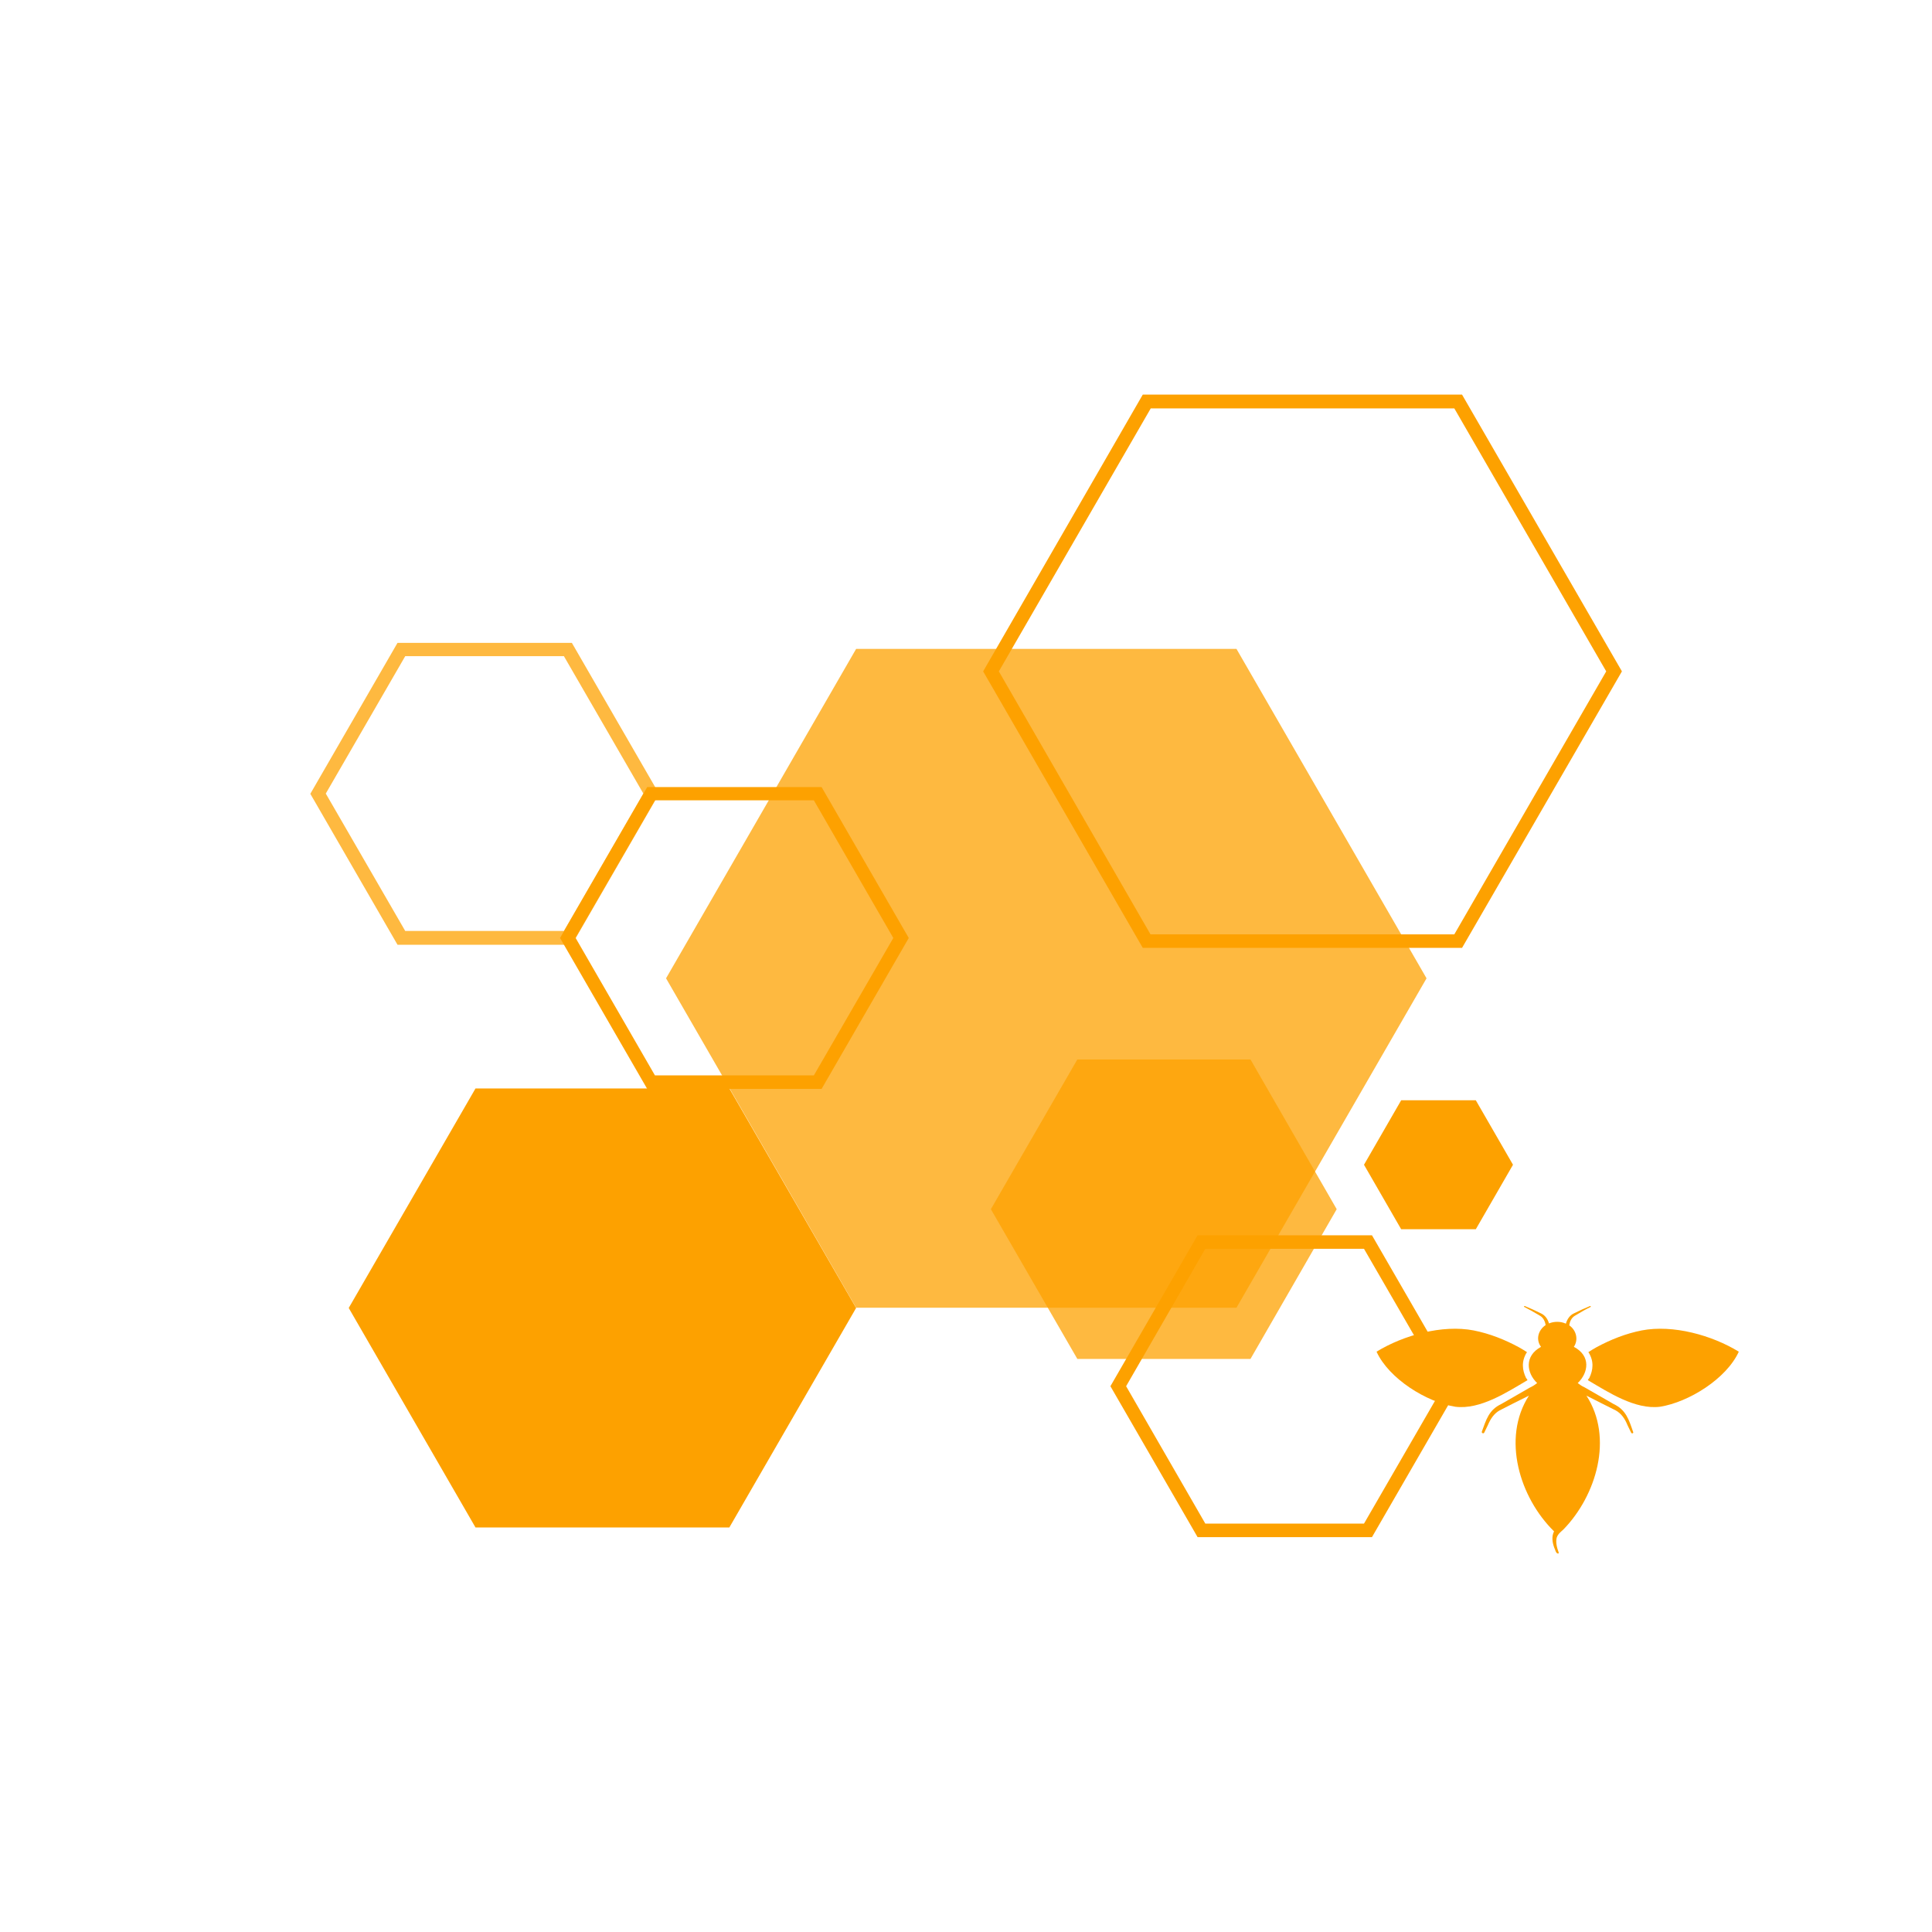 <?xml version="1.0" encoding="utf-8"?>

<svg version="1.1" id="bee-animation" xmlns="http://www.w3.org/2000/svg" xmlns:xlink="http://www.w3.org/1999/xlink"
	x="0px" y="0px" viewBox="0 0 800 800" style="enable-background:new 0 0 800 800;" xml:space="preserve">
	<style type="text/css">
		.st0 {
			fill: none;
		}

		.st1 {
			fill: #FDA100;
		}

		.st2 {
			opacity: 0.75;
			fill: #FDA100;
			enable-background: new;
		}
	</style>
	<path id="bee-animation-motion-path" class="st0" d="M607,529c22.7,35.7,44.5,81.6,27,112c-19.8,34.5-76,24.3-168,35
	c-170,19.8-207.2,55.2-271,31C100.3,671.1,55.3,555.6,95,490c25.2-41.7,78.1-18.6,136-73c40-53,17-87,61-162
	c58.3-99.4,156.4-171.1,186-153c27.5,16.8-13,105.9,28,133c12.7,8.4,37.3,13.5,45,4c4.6-5.6,7.1-12.7,7-20" />
	<g id="bee-animation-background">
		<polygon class="st1" points="611.1,455.6 580.2,455.6 564.8,482.3 580.2,509 611.1,509 626.5,482.3 	" />
		<polygon class="st1" points="302,450.7 196.9,450.7 144.4,541.6 196.9,632.5 302,632.5 354.5,541.6 	" />
		<polygon class="st2" points="512,268.7 354.5,268.7 275.8,405.1 354.5,541.5 512,541.5 590.7,405.1 	" />
		<path class="st2" d="M236.8,391.2h-72.2l-36.1-62.5l36.1-62.5h72.2l36.1,62.5L236.8,391.2z M167.8,385.5h65.7l32.9-56.9l-32.9-56.9
		h-65.7l-32.9,56.9L167.8,385.5z" />
		<path class="st1" d="M340.2,450.9H268l-36.1-62.5l36.1-62.5h72.2l36.1,62.5L340.2,450.9z M271.2,445.3H337l32.9-56.9L337,331.4
		h-65.8l-32.9,56.9L271.2,445.3z" />
		<polygon class="st2" points="517.8,438.7 446.1,438.7 410.3,500.7 446.1,562.7 517.8,562.7 553.5,500.7 	" />
		<path class="st1" d="M568.1,636.5h-72.2L459.8,574l36.1-62.5h72.2l36.1,62.5L568.1,636.5z M499.1,630.9h65.7l32.9-56.9l-32.9-56.9
		h-65.7L466.3,574L499.1,630.9z" />
		<path class="st1" d="M605.4,392.5H473.2L407.1,278l66.1-114.6h132.2L671.6,278L605.4,392.5z M476.4,386.9h125.8L665.1,278
		l-62.9-108.9H476.5L413.6,278L476.4,386.9z" />
	</g>
	<g id="bee-animation-bee-glyph">
		<path class="st1" d="M632.5,571.5c-8.5,5-19.6,12.3-29.9,11c-11.9-1.9-27.5-11.6-32.6-22.8c11.1-6.8,27.2-11.3,40.2-8.8
		c6.6,1.3,12.9,3.8,18.8,7c1.1,0.6,2.2,1.3,3.3,2c-0.1,0.2-0.3,0.4-0.4,0.6c-0.6,1.1-1,2.2-1.2,3.4c0,0.3-0.1,0.7-0.1,1
		c0,0.2,0,0.4,0,0.6c0,1.7,0.5,3.4,1.3,5.1C632.2,570.9,632.4,571.2,632.5,571.5z" />
		<path class="st1" d="M657.5,571.5c8.5,5,19.6,12.3,29.9,11c11.9-1.9,27.5-11.6,32.6-22.8c-11.1-6.8-27.2-11.3-40.2-8.8
		c-6.6,1.3-12.9,3.8-18.8,7c-1.1,0.6-2.2,1.3-3.3,2c0.1,0.2,0.3,0.4,0.4,0.6c0.6,1.1,1,2.2,1.2,3.4c0,0.3,0.1,0.7,0.1,1
		c0,0.2,0,0.4,0,0.6c0,1.7-0.5,3.4-1.3,5.1C657.8,570.9,657.6,571.2,657.5,571.5z" />
		<path class="st1" d="M675.4,593.2c0,0-1.5-3.1-1.5-3.1c-1-2.5-2.5-4.8-4.9-6.1c-0.8-0.4-11-5.5-12.1-6.1
		c11.3,17.4,4.1,41.4-9.5,55.4c-1.1,1-2.3,1.9-2.8,3.4c-0.5,2,0.1,4.2,0.8,6.1c0.1,0.2,0,0.4-0.2,0.5c-1,0-1.2-1.7-1.6-2.4
		c-0.8-2.1-1.2-4.7-0.1-6.8c-14.2-13.9-21.8-38.5-10.4-56.2c-1.1,0.5-11.4,5.7-12.1,6.1c-2.4,1.3-3.9,3.7-4.9,6.1
		c0,0-1.5,3.1-1.5,3.1c-0.3,0.6-1.2,0.2-1-0.4c1.8-4.9,2.9-9,8-11.4c0,0,12-6.9,12-6.9c0.1,0,0.1,0,0.2-0.1c0.9-0.4,1.8-1,2.7-1.7
		c-4.4-4.2-5.4-11.2,1.6-15c-2.3-3.1-1.1-7,1.9-9c0,0,0,0,0,0c-0.2-1.5-0.9-3-2.2-3.8c-0.2-0.1-0.8-0.5-1-0.6
		c-1.8-1.1-3.7-2.1-5.6-3.1c-0.3-0.1-0.1-0.5,0.2-0.4c2.2,0.9,4.4,1.9,6.6,3c1.8,0.8,2.9,2.4,3.4,4.2c2.2-0.9,4.8-0.9,7,0.1
		c0.5-1.8,1.6-3.5,3.4-4.3c2.2-1.1,4.4-2.1,6.6-3c0.3-0.1,0.4,0.3,0.2,0.4c-1.9,0.9-3.8,2-5.6,3.1c-0.2,0.1-0.8,0.5-1,0.6
		c-1.3,0.8-2,2.4-2.2,3.8c0,0.1,0,0.1,0,0.1c2.9,2,3.9,5.9,1.9,8.9c7.1,3.7,6.1,10.7,1.6,15c0.9,0.7,1.8,1.3,2.7,1.7c0,0,0,0,0,0
		c0.1,0,0.1,0.1,0.2,0.1c0,0,0,0,0,0c0,0,12,6.9,12,6.9c5.1,2.4,6.3,6.5,8,11.4C676.6,593.5,675.7,593.8,675.4,593.2z" />
	</g>
</svg>
